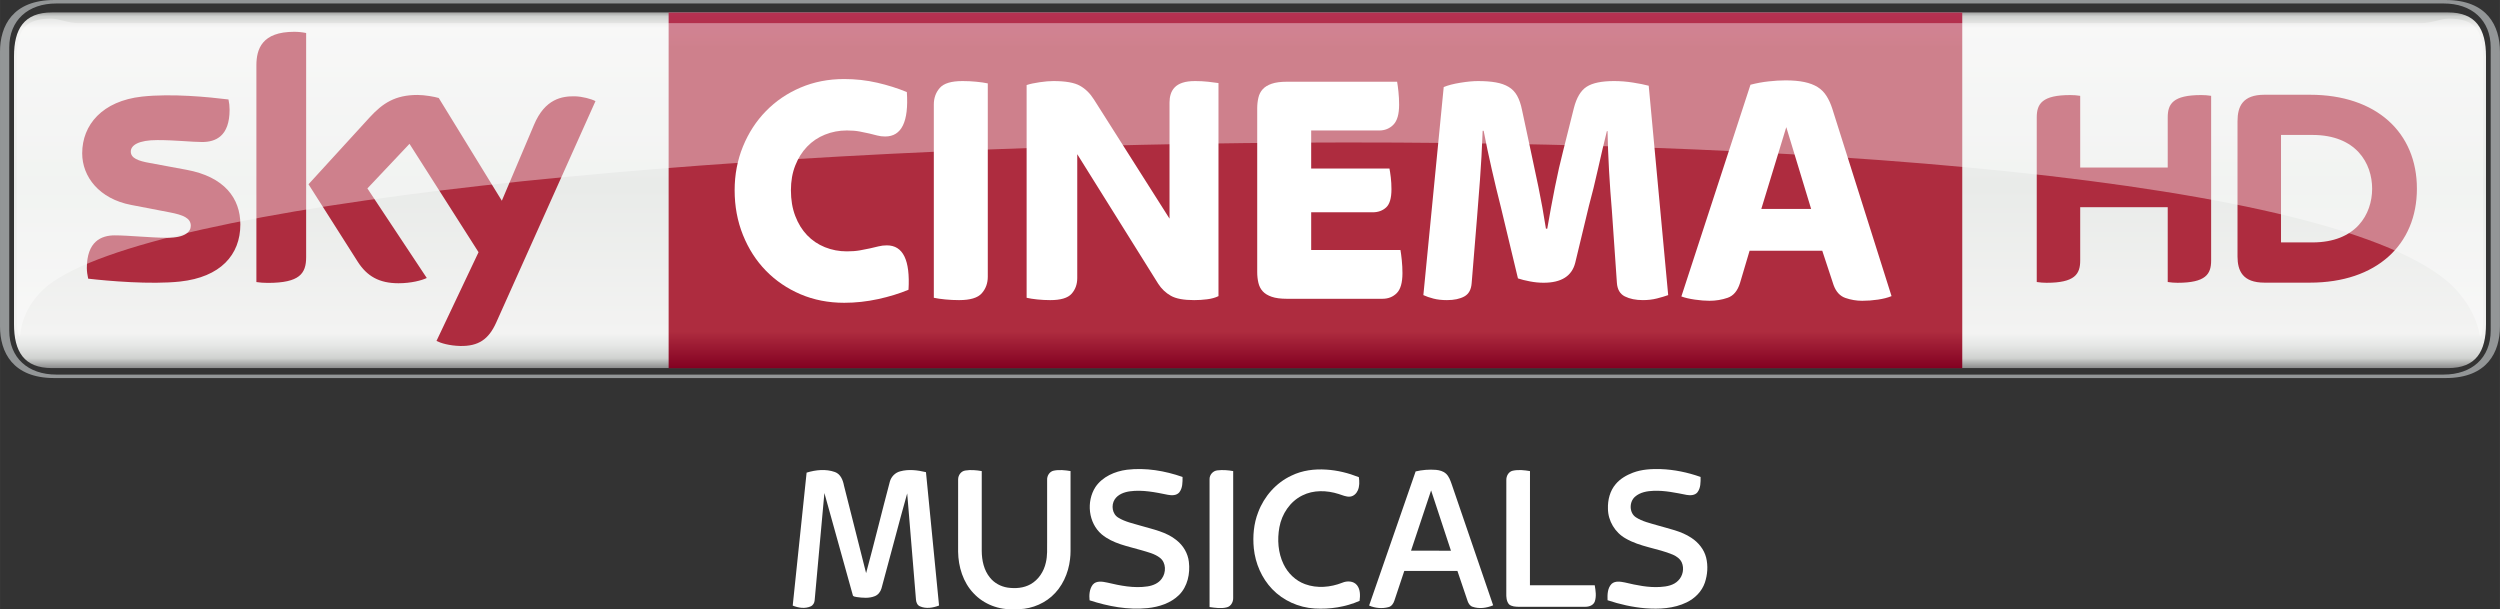 <?xml version="1.0" encoding="UTF-8"?>
<!-- Created with Inkscape (http://www.inkscape.org/) -->
<svg id="svg5155" width="845.43mm" height="206.02mm" version="1.1" viewBox="0 0 2995.6 730" xmlns="http://www.w3.org/2000/svg" xmlns:cc="http://creativecommons.org/ns#" xmlns:dc="http://purl.org/dc/elements/1.1/" xmlns:rdf="http://www.w3.org/1999/02/22-rdf-syntax-ns#">
 <rect x="0" y="0" width="2995.6" height="730" fill="#333333" stroke="none"/>
 <defs id="defs5157">
  <linearGradient id="linearGradient672-4" x2="1" gradientTransform="matrix(0 433.34 433.34 0 1745.7 -326.56)" gradientUnits="userSpaceOnUse">
   <stop id="stop674-1" stop-color="#777878" offset="0"/>
   <stop id="stop676-7" stop-color="#d0d2d0" offset=".02"/>
   <stop id="stop678-3" stop-color="#f3f3f2" offset=".052"/>
   <stop id="stop680-5" stop-color="#e9ebe9" offset=".488"/>
   <stop id="stop682-8" stop-color="#f3f3f2" offset=".895"/>
   <stop id="stop684-1" stop-color="#e6e7e6" offset=".929"/>
   <stop id="stop686-3" stop-color="#d0d2d0" offset=".964"/>
   <stop id="stop688-4" stop-color="#777878" offset="1"/>
  </linearGradient>
  <linearGradient id="linearGradient704-5" x2="1" gradientTransform="matrix(0 -426.19 426.19 0 1824.2 103.5)" gradientUnits="userSpaceOnUse">
   <stop id="stop706-5" stop-color="#820021" offset="0"/>
   <stop id="stop708-6" stop-color="#ae2c3f" offset=".104"/>
   <stop id="stop710-3" stop-color="#ae2c3f" offset=".898"/>
   <stop id="stop712-9" stop-color="#b53152" offset="1"/>
   <stop id="stop714-9" stop-color="#ba3c4c" offset="1"/>
  </linearGradient>
  <clipPath id="clipPath762-1">
   <path id="path764-2" d="m291.44 532.08h118.29v-15.246h-118.29v15.246z"/>
  </clipPath>
  <clipPath id="clipPath766-0">
   <path id="path768-2" d="m291.44 516.83h118.29v15.245h-118.29v-15.245z"/>
  </clipPath>
 </defs>
 <g id="layer1" transform="translate(-247.93 337.74)">
  <g id="#000000ff" transform="matrix(1.011 0 0 1.011 988.04 55.479)" fill="#fff">
   <path id="path5" d="m603.64 167.79c22.24-2.64 44.84 1.23 65.87 8.57 0.01 6.19 0.17 13.14-3.87 18.25-3.26 3.87-8.9 3.77-13.45 2.91-14.84-3.01-30.07-6.21-45.26-4.13-6.79 0.98-14 3.64-17.88 9.65-4.38 6.82-2.92 17.36 4.38 21.59 8.09 5 17.58 6.83 26.58 9.55 14.64 4.34 30.42 7.28 42.52 17.27 7.88 6.24 13.33 15.5 14.47 25.53 1.7 13.87-1.51 29.23-11.71 39.33-9.87 9.68-23.7 14.1-37.18 15.5-23.27 2.36-46.71-2.07-68.79-9.25-0.67-6.29-0.2-13.32 3.76-18.52 4.15-5.01 11.44-3.7 17.02-2.53 15.61 3.69 31.78 7 47.86 4.57 6.45-0.97 13.08-3.68 16.93-9.2 5.33-7.17 5.29-18.88-2.11-24.66-6.35-5-14.49-6.74-22.06-9.05-16.17-4.75-33.76-7.7-47.08-18.83-15.8-13.52-18.45-38.79-7.37-56.03 8.32-12.29 23.05-18.67 37.37-20.52z"/>
   <path id="path7" d="m1203.3 171.29c10.38-3.94 21.65-4.54 32.64-4.27 16.21 0.56 32.26 3.92 47.54 9.33 0.07 6.21 0.25 13.16-3.81 18.31-3.07 3.63-8.41 3.72-12.72 2.97-12.85-2.53-25.82-5.34-38.99-4.86-7.78 0.27-16.16 1.7-22.18 7.02-7.04 6.15-7.01 19.14 1.07 24.41 7.6 4.95 16.63 6.87 25.21 9.42 13.73 4.15 28.32 6.74 40.45 14.86 8.33 5.43 15.09 13.65 17.55 23.41 2.43 9.77 1.68 20.24-1.51 29.75-3.51 10.38-11.77 18.62-21.52 23.35-15.15 7.4-32.56 8.26-49.1 6.99-15.22-1.28-30.23-4.67-44.7-9.51-0.24-6.67-0.17-14.37 4.85-19.45 4.35-3.8 10.66-2.58 15.83-1.57 13.77 3.25 27.85 6.25 42.09 5.27 7.47-0.46 15.67-1.94 21.04-7.61 5.51-5.44 7.25-14.35 4.13-21.43-2.03-4.47-6.3-7.32-10.63-9.25-18.18-7.61-38.64-9.11-55.84-19.15-12.56-6.98-20.92-20.88-21.01-35.26-0.34-10.32 2.33-21.16 9.16-29.12 5.33-6.41 12.77-10.64 20.45-13.61z"/>
   <path id="path9" d="m223.92 171.24c10.78-3.31 22.85-4.59 33.64-0.7 6.72 2.45 9.49 9.69 10.69 16.17 8.7 34.55 17.45 69.09 26.19 103.63 9.79-36.07 18.58-72.42 28.17-108.55 1.64-5.78 6.26-10.54 12.11-12.07 10-2.79 20.72-1.46 30.67 0.95 5.06 52.7 10.39 105.38 15.5 158.07-7.12 2.7-15.37 4.15-22.57 0.97-3.08-1.2-4.5-4.61-4.75-7.7-3.44-42.07-6.94-84.14-10.43-126.21-10.53 37.42-20.15 75.12-30.47 112.6-1.16 4.06-3.98 7.73-8 9.27-6.78 2.72-14.34 2-21.4 1.01-1.67-0.53-4.38-0.23-4.66-2.48-11.24-40.26-22.34-80.57-33.61-120.82-3.93 42.4-7.65 84.83-11.55 127.23-0.23 2.97-1.89 5.91-4.7 7.14-6.78 3.04-14.61 1.76-21.29-0.93 5.37-52.53 10.89-105.06 16.46-157.58z"/>
   <path id="path11" d="m412.06 168.72c6.43-1.05 13.05-0.43 19.44 0.68v94.58c0.07 11.18 2.5 22.93 9.79 31.73 5.12 6.45 12.82 10.54 20.91 11.79 9.17 1.31 19.02 0.62 27.21-4.03 9.45-5.31 15.78-15.14 18.06-25.6 2-8.15 1.46-16.6 1.53-24.91v-72.96c-0.32-4.95 2.87-10.19 7.94-11.14 6.52-1.32 13.3-0.54 19.81 0.51 0.01 28.22 0 56.44 0 84.65-0.06 6.64 0.28 13.3-0.6 19.89-1.9 16.69-9.25 33.14-22.05 44.28-12.03 10.41-28.22 15.81-44.09 14.81-17.8 1.24-36.05-5.69-48.2-18.79-12.49-13.05-18.04-31.42-18.31-49.19 0.02-28.62-0.04-57.24 0.02-85.86 0.02-4.89 3.5-9.77 8.54-10.44z"/>
   <path id="path13" d="m710.83 168.54c6.21-0.73 12.54-0.25 18.69 0.87-0.04 50.2 0 100.4-0.02 150.6 0.08 4.65-2.72 9.73-7.48 10.86-6.72 1.72-13.75 0.63-20.5-0.33-0.04-50.51-0.03-101.02-0.01-151.52-0.12-5.22 4.1-10.01 9.32-10.48z"/>
   <path id="path15" d="m798.65 174.74c12.74-6.24 27.2-8.03 41.25-7.09 13.24 0.81 26.28 4.06 38.59 8.97 0.69 5.21 0.91 10.75-1.27 15.67-1.62 3.75-5.01 6.94-9.19 7.37-4.75 0.45-9.14-1.81-13.56-3.13-13.94-4.44-29.81-4.96-43.11 1.79-14.52 7.18-24.24 21.94-27.09 37.66-2.64 14.59-1.6 30.26 4.93 43.74 5.11 10.7 14.24 19.6 25.46 23.67 14.18 5.24 30.13 3.81 44.02-1.64 5.73-2.48 13.5-2.32 17.64 2.96 4.03 5.18 3.8 12.32 3 18.51-16.7 7.28-35.16 10.13-53.29 9.02-18.84-1.1-37.23-9.33-50.3-22.98-12.47-13.02-19.94-30.46-21.78-48.31-1.4-14.41-0.13-29.26 5.19-42.81 7.03-18.77 21.23-34.95 39.51-43.4z"/>
   <path id="path17" d="m945.74 169.81c7.9-1.89 16.09-2.5 24.19-1.87 4.16 0.4 8.49 1.56 11.7 4.39 3.54 3.24 5.2 7.89 6.75 12.3 16.4 47.96 32.88 95.89 49.25 143.85-7.69 3.2-16.46 4.51-24.47 1.71-2.96-0.96-4.72-3.77-5.72-6.54-4.13-11.94-8.02-23.96-12.16-35.89-21-0.01-41.99-0.01-62.99 0-3.91 11.69-7.8 23.4-11.7 35.1-1.09 3.44-3.36 6.91-7.08 7.8-7.52 1.97-15.8 1.23-22.9-1.89 18.31-53.02 36.67-106.01 55.13-158.96m-5.45 93.93c15.77 0.04 31.54-0.03 47.31 0.03-7.73-23.85-15.7-47.62-23.52-71.44-7.9 23.81-15.86 47.6-23.79 71.41z"/>
   <path id="path19" d="m1061.1 168.91c6.63-1.38 13.56-0.63 20.19 0.5-0.11 45.11-0.02 90.22-0.05 135.33 25.6 0.02 51.2 0 76.8 0.02 1.05 6.28 2.15 12.96 0.09 19.15-1.61 4.52-6.75 6.35-11.18 6.32-26.33 0.06-52.66-0.01-78.98 0.03-3.92-0.11-8.24-0.27-11.42-2.84-3.23-3.63-3.43-8.8-3.33-13.41 0.05-44.68-0.02-89.36 0.04-134.04-0.13-4.85 2.79-10.08 7.84-11.06z"/>
  </g>
  <g id="g4389" transform="translate(-1.207e-5 -.006)">
   <path id="path644-2" d="m3178.4 115.27c49.898 0 65.09-31.008 65.09-62.016v-328.97c0-31.008-15.192-62.016-65.09-62.016h-2865.4c-49.898 0-65.09 31.008-65.09 62.016v328.97c0 31.008 15.192 62.016 65.09 62.016h2865.4zm-2863.1-4.173c-33.582 0-56.32-19.814-56.32-52.821v-339.02c0-33.007 22.738-52.821 56.32-52.821h2860.8c33.582 0 56.32 19.814 56.32 52.821v339.02c0 33.007-22.738 52.821-56.32 52.821h-2860.8z" fill="#939697"/>
   <path id="path690-8" d="m310.23-322.85c-33.607 0-45.55 19.839-45.55 52.821v320.55c0 33.007 11.944 52.821 45.55 52.821h2871c33.607 0 45.55-19.814 45.55-52.821v-320.55c0-32.982-11.944-52.821-45.55-52.821h-2871z" fill="url(#linearGradient672-4)"/>
   <path id="path716-0" d="m1049.1 103.5h1550.1v-426.19h-1550.1v426.19z" fill="url(#linearGradient704-5)"/>
   <path id="path728-1" d="m1259.5 25.084c-18.89 0-36.33-3.398-52.297-10.194-15.966-6.821-29.784-16.216-41.503-28.21-11.719-12.018-20.889-26.286-27.535-42.827s-9.97-34.406-9.97-53.621c0-18.665 3.323-36.155 9.97-52.422s15.816-30.409 27.535-42.402c11.719-12.018 25.536-21.413 41.503-28.21 15.966-6.821 33.407-10.219 52.297-10.219 13.568 0 26.736 1.474 39.504 4.398 12.793 2.948 24.612 6.671 35.531 11.219 2.399 35.481-6.247 53.221-25.936 53.221-3.473 0-6.646-0.4-9.595-1.199-2.923-0.8-6.122-1.599-9.57-2.399-3.473-0.8-7.321-1.599-11.569-2.399-4.273-0.8-9.32-1.224-15.167-1.224-9.32 0-18.09 1.674-26.361 5.022-8.245 3.323-15.342 8.121-21.338 14.392-5.997 6.272-10.719 13.818-14.167 22.613-3.473 8.795-5.197 18.665-5.197 29.609 0 11.469 1.724 21.738 5.197 30.808 3.448 9.07 8.171 16.741 14.167 23.013 5.997 6.272 13.093 11.069 21.338 14.417 8.271 3.323 17.041 4.997 26.361 4.997 5.847 0 11.044-0.4 15.567-1.199 4.522-0.8 8.57-1.599 12.168-2.399 3.598-0.8 6.996-1.599 10.17-2.399 3.198-0.8 6.521-1.199 9.995-1.199 19.414 0 28.06 17.74 25.936 53.196-10.919 4.548-23.088 8.296-36.53 11.219-13.443 2.923-26.935 4.398-40.503 4.398" fill="#fff"/>
   <path id="path732-1" d="m1397.2 21.883c-5.597 0-11.119-0.275-16.566-0.8-5.447-0.525-10.045-1.199-13.768-1.999v-231.7c0-7.721 2.399-14.317 7.171-19.789 4.797-5.472 13.842-8.196 27.16-8.196 5.597 0 11.094 0.25 16.566 0.8 5.447 0.525 10.044 1.199 13.768 1.999v231.67c0 7.746-2.399 14.342-7.196 19.814-4.772 5.472-13.842 8.196-27.135 8.196" fill="#fff"/>
   <path id="path736-3" d="m1506.4 21.883c-5.322 0-10.519-0.275-15.567-0.8-5.072-0.525-9.32-1.199-12.768-1.999v-254.89c3.973-1.349 9.17-2.474 15.567-3.398 6.372-0.949 11.819-1.399 16.366-1.399 14.617 0 25.261 1.849 31.933 5.597 6.646 3.723 12.218 9.195 16.741 16.391l90.626 142.85v-139.25c0-3.448 0.45-6.721 1.399-9.795 0.924-3.073 2.524-5.797 4.772-8.196 2.274-2.399 5.397-4.273 9.395-5.597 3.973-1.349 9.045-1.999 15.167-1.999 5.322 0 10.444 0.25 15.367 0.8 4.922 0.525 9.095 1.049 12.568 1.599v255.29c-3.723 1.874-8.246 3.123-13.568 3.798-5.322 0.675-10.519 0.999-15.567 0.999-12.518 0-21.838-1.724-27.935-5.197-6.147-3.473-11.194-8.271-15.167-14.417l-96.998-155.24v148.44c0 7.471-2.274 13.743-6.796 18.815-4.523 5.072-13.043 7.596-25.536 7.596" fill="#fff"/>
   <path id="path740-2" d="m1789.9 20.284c-7.446 0-13.518-0.8-18.165-2.399s-8.245-3.798-10.769-6.596c-2.549-2.799-4.273-6.222-5.197-10.219-0.924-3.998-1.399-8.245-1.399-12.793v-196.07c0-4.548 0.475-8.82 1.399-12.818s2.648-7.396 5.197-10.194c2.524-2.799 6.122-4.997 10.769-6.596 4.647-1.599 10.719-2.399 18.165-2.399h132.1c0.55 2.923 1.074 6.921 1.599 11.994 0.55 5.072 0.8 10.269 0.8 15.592 0 11.219-2.249 19.165-6.771 23.812-4.548 4.673-10.244 7.021-17.166 7.021h-81.431v45.6h93.799c0.525 2.674 1.074 6.222 1.599 10.619 0.525 4.398 0.8 9.145 0.8 14.192 0 10.669-2.149 17.94-6.396 21.813-4.248 3.873-9.57 5.797-15.966 5.797h-73.835v45.226h106.97c0.525 2.923 1.074 6.996 1.599 12.193s0.8 10.344 0.8 15.417c0 11.469-2.274 19.464-6.796 24.012-4.523 4.523-10.244 6.796-17.141 6.796h-114.56z" fill="#fff"/>
   <path id="path744-8" d="m1981.8 21.883c-6.122 0-11.519-0.6-16.166-1.799-4.672-1.199-8.72-2.599-12.168-4.198l24.387-249.29c5.072-2.149 11.719-3.873 19.964-5.197 8.246-1.349 15.292-1.999 21.139-1.999 8.245 0 15.367 0.525 21.338 1.599 5.997 1.049 11.119 2.849 15.367 5.397 4.248 2.524 7.646 6.072 10.17 10.594 2.524 4.548 4.447 10.145 5.797 16.816l10.369 48.424c2.923 13.318 6.047 28.06 9.37 44.201 3.323 16.141 6.322 32.757 8.97 49.823h1.599c2.923-17.066 5.972-33.607 9.17-49.623 3.198-15.991 6.521-30.683 9.97-44.001l12.743-50.823c3.198-12.543 8.296-21.089 15.342-25.611 7.046-4.548 18.015-6.796 32.882-6.796 7.446 0 14.942 0.6 22.513 1.799 7.571 1.199 13.892 2.449 18.94 3.798l23.337 250.89c-3.723 1.324-8.196 2.674-13.368 3.998-5.197 1.324-10.844 1.999-16.966 1.999-8.52 0-15.716-1.474-21.563-4.398-5.847-2.923-9.045-8.42-9.57-16.416l-5.997-86.428c-1.324-15.217-2.449-31.133-3.398-47.824-0.924-16.666-1.524-32.457-1.799-47.399h-0.8c-3.448 13.868-6.971 28.859-10.569 45.001-3.598 16.141-7.246 31.008-10.969 44.626l-16.366 68.013c-3.998 16.016-16.641 24.012-37.93 24.012-5.322 0-10.769-0.525-16.366-1.599-5.572-1.049-10.369-2.249-14.367-3.598l-20.339-84.829c-3.998-15.741-7.721-31.208-11.169-46.425-3.473-15.192-6.671-30.409-9.595-45.6h-1.199c-0.8 21.338-1.849 40.878-3.198 58.618-1.324 17.74-2.524 33.007-3.573 45.8l-6.397 78.033c-0.525 7.746-3.448 13.093-8.77 16.016-5.347 2.923-12.243 4.398-20.764 4.398" fill="#fff"/>
   <path id="path748-3" d="m2358.4-87.358h59.718l-29.784-98.047-29.934 98.047zm-62.266 110.04c-5.047 0-10.844-0.475-17.341-1.399-6.546-0.949-11.919-2.199-16.166-3.798l82.805-253.69c7.196-1.874 14.467-3.223 21.813-4.023 7.346-0.8 14.067-1.199 20.214-1.199 8.795 0 16.341 0.675 22.613 1.999 6.272 1.349 11.544 3.348 15.816 6.022 4.273 2.649 7.796 6.197 10.594 10.594 2.799 4.398 5.147 9.545 7.021 15.417l70.962 224.48c-4.523 1.874-9.97 3.248-16.366 4.198-6.372 0.924-12.643 1.399-18.765 1.399-6.921 0-13.618-1.149-20.139-3.398-6.521-2.274-11.244-7.396-14.167-15.417l-13.593-41.203h-87.053l-11.519 38.804c-2.923 9.345-7.846 15.217-14.767 17.615-6.921 2.399-14.242 3.598-21.963 3.598" fill="#fff"/>
   <path id="path752-6" d="m2845.4-136.98v-60.167c0-16.316 6.497-26.686 40.178-26.686 4.148 0 7.696 0.275 11.844 0.924v197.42c0 16.241-6.497 26.611-40.228 26.611-4.098 0-7.671-0.325-11.794-0.924v-89.652h-104.87v63.965c0 16.241-6.521 26.611-40.253 26.611-4.073 0-7.621-0.325-11.819-0.924v-197.34c0-16.316 6.521-26.686 40.228-26.686 4.148 0 7.696 0.275 11.844 0.924v85.929h104.87zm298.59 25.336c0-67.064-48.299-112.56-128.26-112.56h-54.371c-26.086 0-32.332 13.743-32.332 31.808v161.94c0 17.316 6.247 31.408 32.332 31.408h54.371c79.957 0 128.26-45.5 128.26-112.59m-162.84 64.39v-128.78h37.63c52.397 0 71.561 33.932 71.561 64.39 0 30.533-19.165 64.39-71.561 64.39h-37.63z" fill="#ae2c3f"/>
   <path id="path756-9" d="m535.91-68.78c0 36.48-23.862 63.141-72.311 68.413-35.081 3.748-85.904-0.675-110.04-3.448-0.9-3.948-1.599-8.845-1.599-12.693 0-31.933 17.266-39.204 33.432-39.204 16.791 0 43.227 2.898 62.916 2.898 21.613 0 28.21-7.346 28.21-14.317 0-9.17-8.72-12.993-25.511-16.191l-45.95-8.845c-38.254-7.321-58.668-33.782-58.668-61.867 0-34.132 24.162-62.691 71.661-67.963 35.931-3.873 79.632 0.5 103.64 3.448 0.875 4.123 1.324 8.021 1.324 12.293 0 31.833-16.766 38.704-32.957 38.704-12.418 0-31.708-2.324-53.721-2.324-22.413 0-31.708 6.197-31.708 13.743 0 7.971 8.87 11.269 22.888 13.718l43.926 8.146c45.126 8.32 64.465 33.957 64.465 65.49m78.832 39.179c0 19.564-7.671 30.858-45.875 30.858-5.072 0-9.495-0.375-13.743-0.999v-259.61c0-19.714 6.721-40.278 45.3-40.278 4.847 0 9.77 0.5 14.317 1.449v268.58zm156.17 100.42c4.997 2.574 15.292 5.672 28.26 6.022 22.138 0.475 34.256-8.021 43.227-27.885l119.04-265.51c-4.922-2.649-15.766-5.572-24.687-5.772-15.292-0.275-35.831 2.849-48.974 34.157l-38.554 90.976-75.584-123.11c-4.872-1.499-16.766-3.648-25.511-3.648-26.661 0-41.602 9.845-57.069 26.636l-73.485 80.382 59.118 93.025c10.919 16.941 25.311 25.586 48.699 25.586 15.292 0 28.01-3.473 33.907-6.297l-71.162-107.32 50.448-53.446 82.73 129.85-50.398 106.34z" fill="#ae2c3f"/>
   <g id="g772-7" transform="matrix(24.986 0 0 -24.986 -7014.1 12979)" clip-path="url(#clipPath762-1)" opacity=".4">
    <g id="g774-1">
     <g id="g776-9">
      <g id="g778-4" clip-path="url(#clipPath766-0)">
       <g id="g780-6" transform="translate(408.22 519.29)">
        <path id="path782-8" d="m0 0c1.157-1.145 1.315-2.225 1.356-2.463 0.113 0 0.155 0.506 0.155 1.261l-4e-3 12.109c0 1.402-0.456 1.876-1.645 1.876-0.402 0-0.805-0.216-1.341-0.216h-112.31c-0.536 0-0.938 0.216-1.341 0.216-1.188 0-1.645-0.474-1.645-1.876l-4e-3 -12.109c0-0.755 0.042-1.261 0.156-1.261 0.041 0.238 0.076 1.402 1.356 2.463 10.217 7.878 104.25 10.296 115.27 0" fill="#fff"/>
       </g>
      </g>
     </g>
    </g>
   </g>
  </g>
 </g>
</svg>
